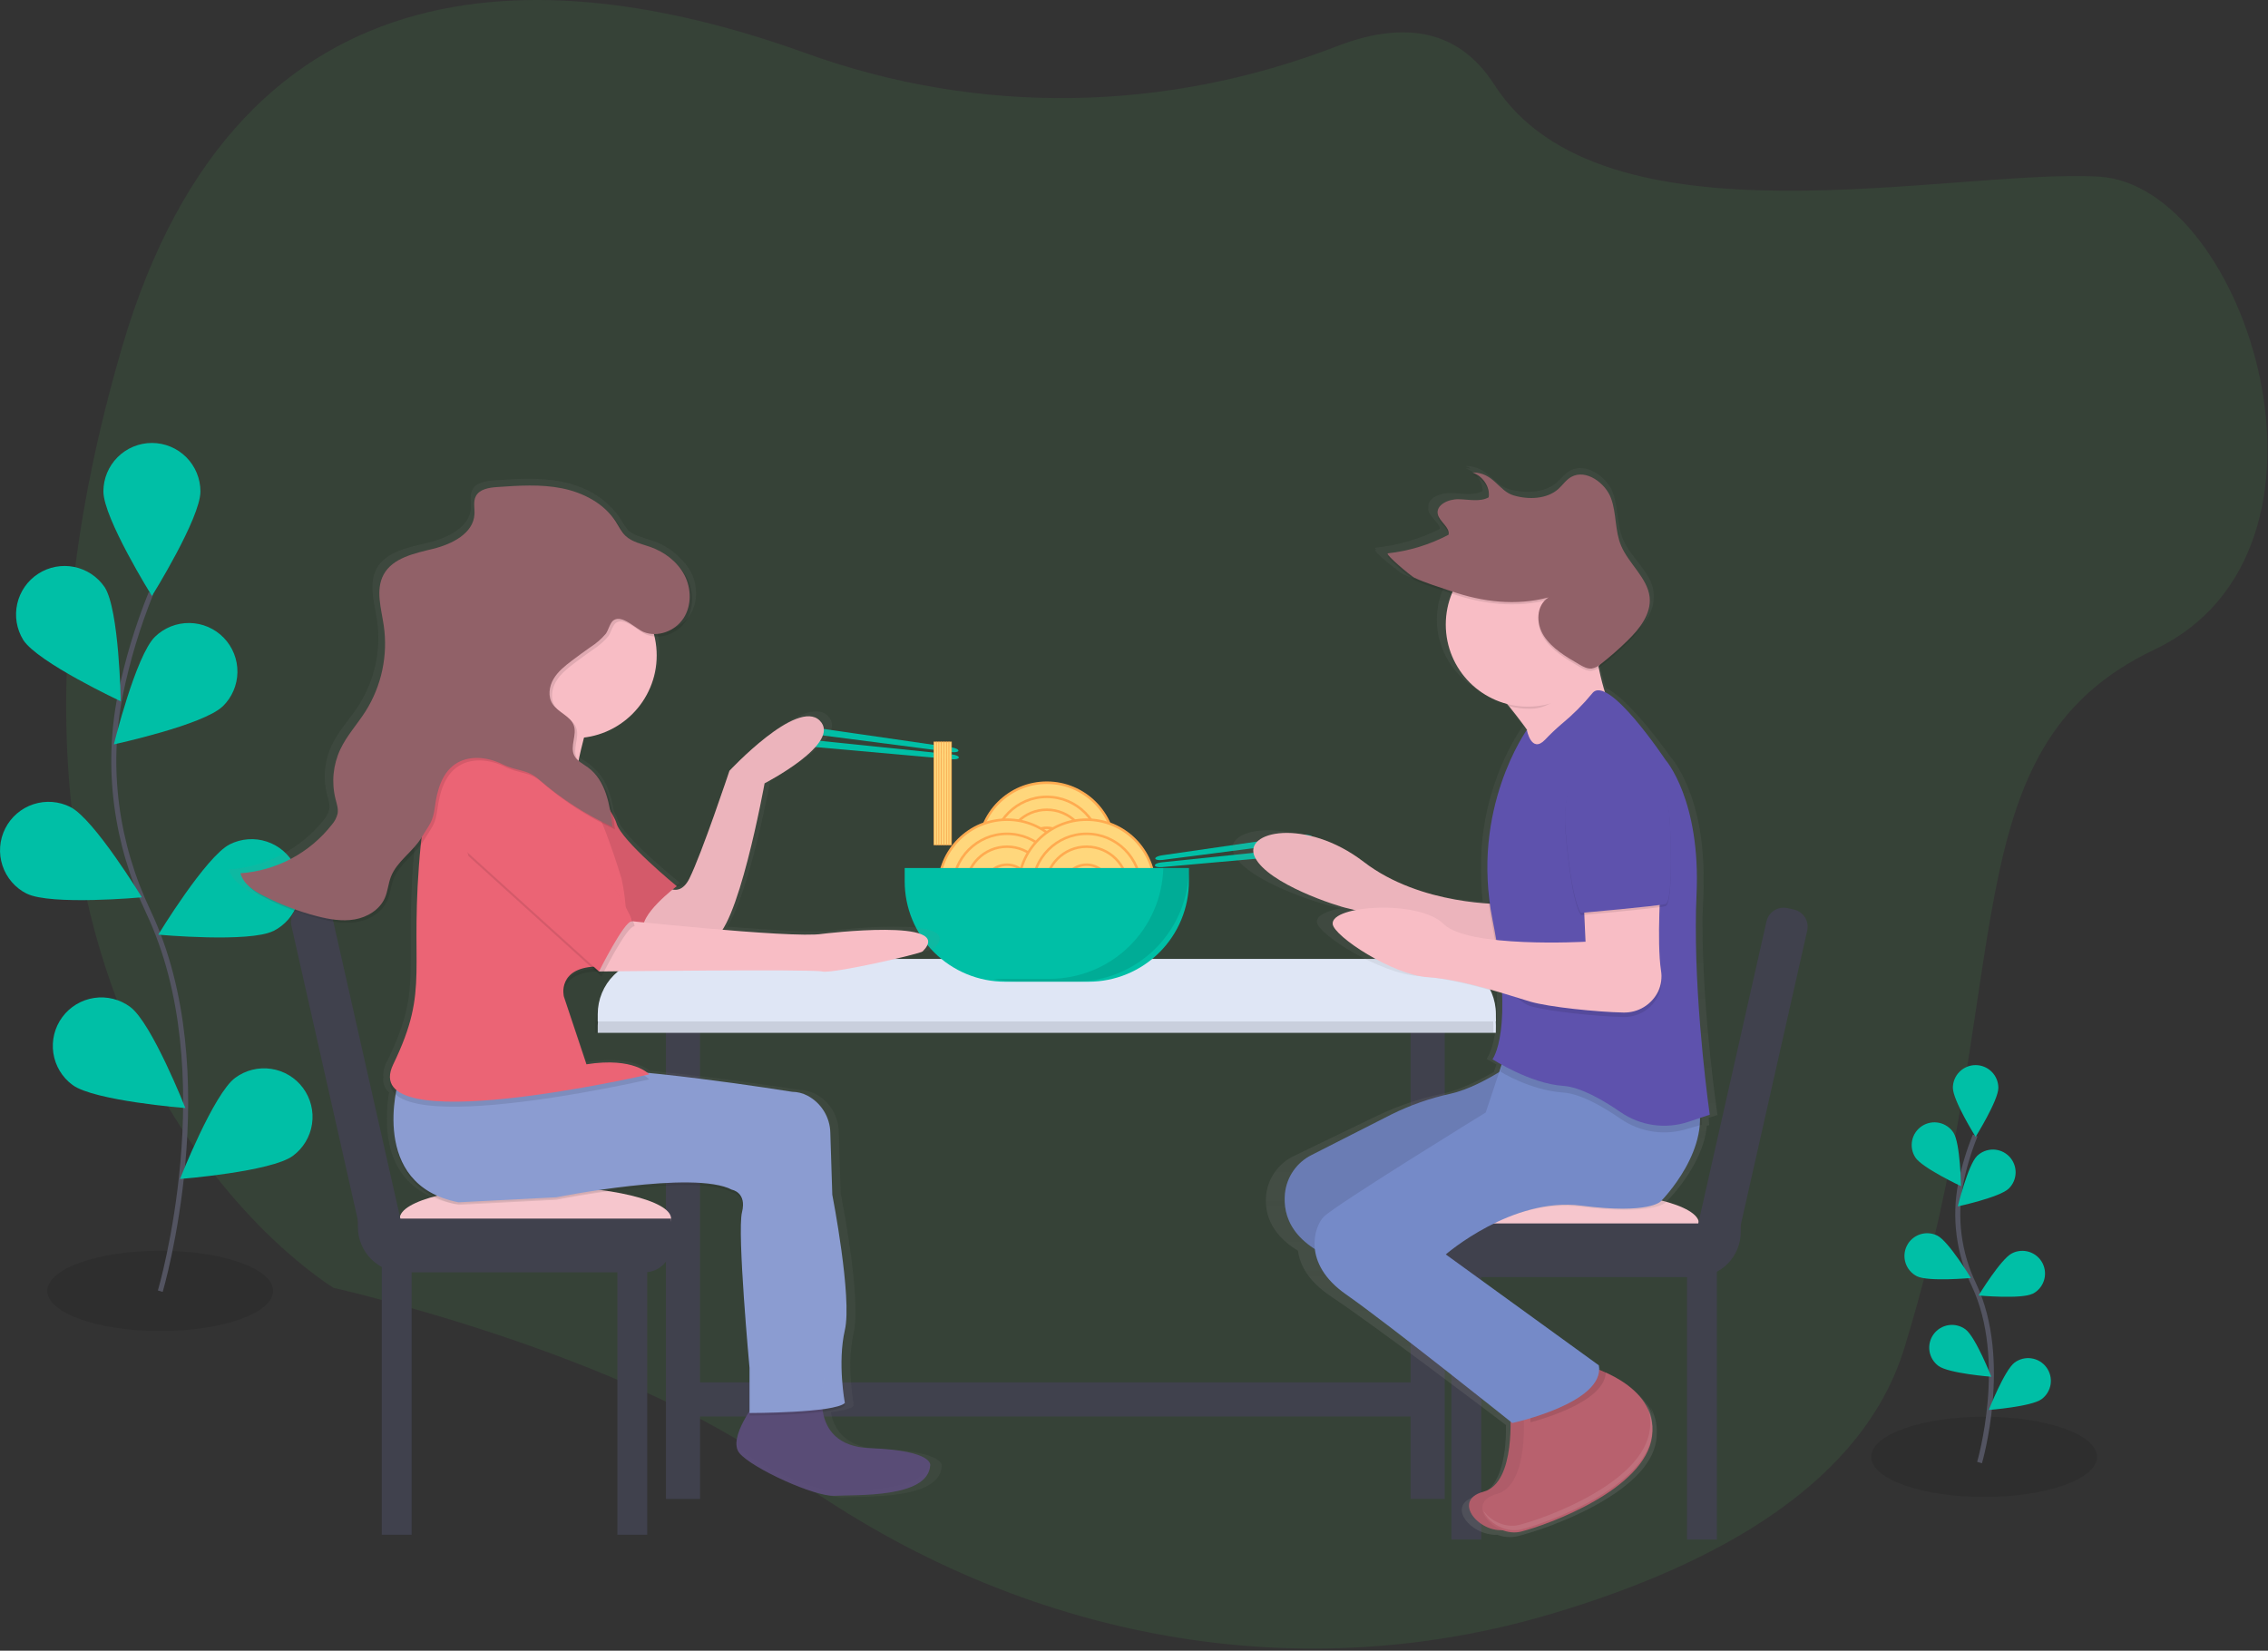 <svg width="904" height="658" viewBox="0 0 904 658" fill="none" xmlns="http://www.w3.org/2000/svg">
<rect x="0" y="0" width="904" height="658" fill="#333333" stroke="none"/>
<g clip-path="url(#clip0)">
<path opacity="0.1" d="M63.87 530.57C88.723 530.57 108.87 523.407 108.87 514.57C108.87 505.733 88.723 498.57 63.87 498.57C39.017 498.57 18.87 505.733 18.87 514.57C18.87 523.407 39.017 530.57 63.87 530.57Z" fill="black"/>
<path opacity="0.1" d="M790.85 596.72C815.703 596.72 835.85 589.557 835.85 580.72C835.85 571.883 815.703 564.72 790.85 564.72C765.997 564.72 745.85 571.883 745.85 580.72C745.85 589.557 765.997 596.72 790.85 596.72Z" fill="black"/>
<path opacity="0.1" d="M532.89 18.43C464.41 44.88 390.18 46.11 321.23 21.21C223.51 -14.07 95.89 -23.1 48.6 138.57C-32.11 414.78 133.01 513.37 133.01 513.37C133.01 513.37 248.29 539.21 312.12 585.9C402.79 652.22 513.83 674.39 618.43 643.29C685.32 623.4 742.65 590.77 759.04 537.38C804.88 388.06 775.78 298.31 858.74 258.94C941.7 219.57 895.54 73.72 836.54 70.41C777.54 67.1 638.54 100.93 595.54 33.64C580.21 9.75 556.76 9.2 532.89 18.43Z" fill="#53CD5F"/>
<path d="M789.03 582.99C789.03 582.99 801.03 542.15 786.77 512.09C780.697 499.52 778.865 485.319 781.55 471.62C782.876 465.125 784.794 458.765 787.28 452.62" stroke="#535461" stroke-width="2" stroke-miterlimit="10"/>
<path d="M778.4 433.63C778.4 438.63 787.46 453.15 787.46 453.15C787.46 453.15 796.52 438.64 796.52 433.63C796.52 431.226 795.565 428.92 793.865 427.22C792.165 425.52 789.859 424.565 787.455 424.565C785.051 424.565 782.745 425.52 781.045 427.22C779.345 428.92 778.39 431.226 778.39 433.63H778.4Z" fill="#00BFA6"/>
<path d="M763.42 461.36C766.14 465.56 781.64 472.82 781.64 472.82C781.64 472.82 781.36 455.71 778.64 451.51C777.993 450.511 777.156 449.65 776.176 448.975C775.197 448.299 774.094 447.824 772.93 447.575C771.767 447.326 770.565 447.309 769.395 447.524C768.225 447.74 767.109 448.183 766.11 448.83C765.111 449.477 764.25 450.314 763.575 451.294C762.899 452.273 762.424 453.376 762.175 454.54C761.926 455.704 761.909 456.905 762.124 458.075C762.34 459.245 762.783 460.361 763.43 461.36H763.42Z" fill="#00BFA6"/>
<path d="M764.07 508.73C768.54 510.98 785.58 509.43 785.58 509.43C785.58 509.43 776.7 494.8 772.23 492.55C770.084 491.468 767.597 491.283 765.314 492.035C763.032 492.787 761.142 494.414 760.06 496.56C758.978 498.706 758.792 501.193 759.544 503.476C760.296 505.758 761.924 507.648 764.07 508.73V508.73Z" fill="#00BFA6"/>
<path d="M772.64 544.47C776.64 547.47 793.72 548.79 793.72 548.79C793.72 548.79 787.44 532.87 783.42 529.9C781.488 528.47 779.067 527.867 776.69 528.222C774.313 528.578 772.174 529.863 770.745 531.795C769.315 533.727 768.712 536.148 769.067 538.525C769.423 540.902 770.708 543.04 772.64 544.47V544.47Z" fill="#00BFA6"/>
<path d="M800.66 473.79C797.07 477.28 780.34 480.89 780.34 480.89C780.34 480.89 784.44 464.28 788.03 460.79C789.754 459.115 792.073 458.194 794.476 458.228C796.879 458.263 799.17 459.251 800.845 460.975C802.52 462.699 803.441 465.018 803.407 467.421C803.372 469.824 802.384 472.115 800.66 473.79V473.79Z" fill="#00BFA6"/>
<path d="M810.15 515.7C805.68 517.95 788.64 516.4 788.64 516.4C788.64 516.4 797.52 501.77 801.99 499.57C804.136 498.488 806.623 498.302 808.906 499.054C811.188 499.807 813.078 501.434 814.16 503.58C815.242 505.726 815.427 508.213 814.675 510.495C813.923 512.778 812.296 514.668 810.15 515.75V515.7Z" fill="#00BFA6"/>
<path d="M813.78 557.71C809.78 560.71 792.7 562.03 792.7 562.03C792.7 562.03 798.98 546.11 803 543.14C804.932 541.71 807.353 541.107 809.73 541.462C812.107 541.818 814.245 543.103 815.675 545.035C817.105 546.967 817.708 549.388 817.353 551.765C816.997 554.142 815.712 556.28 813.78 557.71V557.71Z" fill="#00BFA6"/>
<path d="M63.89 514.69C63.89 514.69 89.58 427.57 59.09 363.37C46.29 336.44 42.09 306.22 47.96 277C50.79 263.141 54.884 249.571 60.19 236.46" stroke="#535461" stroke-width="2" stroke-miterlimit="10"/>
<path d="M41.22 195.91C41.22 206.59 60.56 237.57 60.56 237.57C60.56 237.57 79.89 206.57 79.89 195.91C79.89 190.781 77.852 185.862 74.225 182.235C70.599 178.608 65.679 176.57 60.55 176.57C55.421 176.57 50.502 178.608 46.875 182.235C43.248 185.862 41.21 190.781 41.21 195.91H41.22Z" fill="#00BFA6"/>
<path d="M9.25 255.08C15.06 264.08 48.13 279.54 48.13 279.54C48.13 279.54 47.53 243.02 41.72 234.06C38.878 229.886 34.516 226.989 29.566 225.989C24.616 224.988 19.471 225.963 15.231 228.706C10.991 231.448 7.991 235.74 6.874 240.665C5.756 245.589 6.609 250.756 9.25 255.06V255.08Z" fill="#00BFA6"/>
<path d="M10.64 356.2C20.18 361.01 56.55 357.69 56.55 357.69C56.55 357.69 37.55 326.47 28.06 321.69C25.792 320.546 23.321 319.86 20.788 319.671C18.255 319.483 15.71 319.795 13.297 320.589C10.885 321.384 8.652 322.647 6.728 324.304C4.803 325.962 3.224 327.982 2.08 330.25C0.936 332.518 0.25 334.989 0.061 337.522C-0.127 340.055 0.185 342.6 0.979 345.013C2.585 349.885 6.06 353.92 10.64 356.23V356.2Z" fill="#00BFA6"/>
<path d="M28.89 432.47C37.48 438.82 73.89 441.69 73.89 441.69C73.89 441.69 60.49 407.69 51.89 401.37C47.766 398.32 42.599 397.033 37.526 397.793C32.453 398.552 27.89 401.296 24.84 405.42C21.79 409.544 20.503 414.711 21.263 419.784C22.022 424.857 24.766 429.42 28.89 432.47V432.47Z" fill="#00BFA6"/>
<path d="M88.74 281.57C81.08 289.01 45.38 296.72 45.38 296.72C45.38 296.72 54.12 261.26 61.78 253.82C65.46 250.24 70.411 248.268 75.545 248.338C80.679 248.408 85.575 250.515 89.155 254.195C92.735 257.875 94.707 262.826 94.637 267.96C94.567 273.094 92.46 277.99 88.78 281.57H88.74Z" fill="#00BFA6"/>
<path d="M108.99 371.08C99.45 375.89 63.08 372.57 63.08 372.57C63.08 372.57 82.08 341.35 91.57 336.57C93.838 335.426 96.309 334.74 98.842 334.551C101.375 334.363 103.92 334.674 106.333 335.469C108.745 336.264 110.978 337.527 112.902 339.184C114.827 340.842 116.406 342.862 117.55 345.13C118.694 347.398 119.38 349.869 119.569 352.402C119.757 354.935 119.446 357.48 118.651 359.893C117.856 362.305 116.594 364.538 114.936 366.462C113.278 368.387 111.258 369.966 108.99 371.11V371.08Z" fill="#00BFA6"/>
<path d="M116.74 460.74C108.15 467.09 71.74 469.96 71.74 469.96C71.74 469.96 85.14 435.96 93.74 429.64C97.864 426.59 103.031 425.303 108.104 426.063C113.177 426.822 117.74 429.566 120.79 433.69C123.84 437.814 125.127 442.981 124.367 448.054C123.608 453.127 120.864 457.69 116.74 460.74V460.74Z" fill="#00BFA6"/>
<path d="M379.15 299.79L323.42 292.57C321.16 292.28 319.42 291.42 319.48 290.67C319.58 289.92 321.48 289.57 323.79 289.9L379.4 297.95C380.93 298.17 382.09 298.75 382.02 299.26C381.95 299.74 380.67 299.99 379.15 299.79Z" fill="#00BFA6"/>
<path d="M379.5 300.74L323.6 294.96C321.33 294.73 319.4 295.15 319.33 295.9C319.26 296.65 321.07 297.44 323.33 297.64L379.33 302.64C380.87 302.78 382.13 302.48 382.18 301.97C382.22 301.43 381.03 300.9 379.5 300.74Z" fill="#00BFA6"/>
<path d="M463.36 342.79L519.08 335.57C521.34 335.28 523.08 334.42 523.02 333.67C522.92 332.92 521.02 332.57 518.71 332.9L463.1 340.95C461.57 341.17 460.41 341.75 460.48 342.26C460.55 342.74 461.83 342.99 463.36 342.79Z" fill="#00BFA6"/>
<path d="M463 343.74L518.9 337.96C521.17 337.73 523.1 338.15 523.17 338.9C523.24 339.65 521.43 340.44 519.17 340.64L463.17 345.64C461.63 345.78 460.37 345.48 460.32 344.97C460.28 344.43 461.47 343.9 463 343.74Z" fill="#00BFA6"/>
<path d="M279.03 402.64H265.44V597.5H279.03V402.64Z" fill="#40414D"/>
<path d="M575.85 402.64H562.26V597.5H575.85V402.64Z" fill="#40414D"/>
<path d="M260.25 386.78H574.25C580.085 386.78 585.681 389.098 589.806 393.224C593.932 397.349 596.25 402.945 596.25 408.78V411.7H238.25V408.78C238.25 402.945 240.568 397.349 244.694 393.224C248.819 389.098 254.415 386.78 260.25 386.78V386.78Z" fill="#DFE6F5"/>
<path opacity="0.1" d="M259.25 386.78H573.25C579.085 386.78 584.681 389.098 588.806 393.224C592.932 397.349 595.25 402.945 595.25 408.78V411.7H237.25V408.78C237.25 402.945 239.568 397.349 243.694 393.224C247.819 389.098 253.415 386.78 259.25 386.78V386.78Z" fill="black"/>
<path d="M260.25 382.24H574.25C580.085 382.24 585.681 384.558 589.806 388.684C593.932 392.809 596.25 398.405 596.25 404.24V407.16H238.25V404.24C238.25 398.405 240.568 392.809 244.694 388.684C248.819 384.558 254.415 382.24 260.25 382.24Z" fill="#DFE6F5"/>
<path d="M417.25 366.38C432.267 366.38 444.44 354.207 444.44 339.19C444.44 324.173 432.267 312 417.25 312C402.233 312 390.06 324.173 390.06 339.19C390.06 354.207 402.233 366.38 417.25 366.38Z" fill="#FFD77C" stroke="#FFAB50" stroke-miterlimit="10"/>
<path d="M417.25 360.74C429.152 360.74 438.8 351.092 438.8 339.19C438.8 327.288 429.152 317.64 417.25 317.64C405.348 317.64 395.7 327.288 395.7 339.19C395.7 351.092 405.348 360.74 417.25 360.74Z" fill="#FFD77C" stroke="#FFAB50" stroke-miterlimit="10"/>
<path d="M417.25 355.61C426.319 355.61 433.67 348.259 433.67 339.19C433.67 330.121 426.319 322.77 417.25 322.77C408.181 322.77 400.83 330.121 400.83 339.19C400.83 348.259 408.181 355.61 417.25 355.61Z" fill="#FFD77C" stroke="#FFAB50" stroke-miterlimit="10"/>
<path d="M417.25 348.42C422.348 348.42 426.48 344.288 426.48 339.19C426.48 334.092 422.348 329.96 417.25 329.96C412.152 329.96 408.02 334.092 408.02 339.19C408.02 344.288 412.152 348.42 417.25 348.42Z" fill="#FFD77C" stroke="#FFAB50" stroke-miterlimit="10"/>
<path d="M401.39 381.11C416.407 381.11 428.58 368.937 428.58 353.92C428.58 338.903 416.407 326.73 401.39 326.73C386.373 326.73 374.2 338.903 374.2 353.92C374.2 368.937 386.373 381.11 401.39 381.11Z" fill="#FFD77C" stroke="#FFAB50" stroke-miterlimit="10"/>
<path d="M401.39 375.47C413.292 375.47 422.94 365.822 422.94 353.92C422.94 342.018 413.292 332.37 401.39 332.37C389.488 332.37 379.84 342.018 379.84 353.92C379.84 365.822 389.488 375.47 401.39 375.47Z" fill="#FFD77C" stroke="#FFAB50" stroke-miterlimit="10"/>
<path d="M401.39 370.34C410.459 370.34 417.81 362.989 417.81 353.92C417.81 344.851 410.459 337.5 401.39 337.5C392.321 337.5 384.97 344.851 384.97 353.92C384.97 362.989 392.321 370.34 401.39 370.34Z" fill="#FFD77C" stroke="#FFAB50" stroke-miterlimit="10"/>
<path d="M401.39 363.15C406.488 363.15 410.62 359.018 410.62 353.92C410.62 348.822 406.488 344.69 401.39 344.69C396.292 344.69 392.16 348.822 392.16 353.92C392.16 359.018 396.292 363.15 401.39 363.15Z" fill="#FFD77C" stroke="#FFAB50" stroke-miterlimit="10"/>
<path d="M433.11 381.11C448.127 381.11 460.3 368.937 460.3 353.92C460.3 338.903 448.127 326.73 433.11 326.73C418.093 326.73 405.92 338.903 405.92 353.92C405.92 368.937 418.093 381.11 433.11 381.11Z" fill="#FFD77C" stroke="#FFAB50" stroke-miterlimit="10"/>
<path d="M433.11 375.47C445.012 375.47 454.66 365.822 454.66 353.92C454.66 342.018 445.012 332.37 433.11 332.37C421.208 332.37 411.56 342.018 411.56 353.92C411.56 365.822 421.208 375.47 433.11 375.47Z" fill="#FFD77C" stroke="#FFAB50" stroke-miterlimit="10"/>
<path d="M433.11 370.34C442.179 370.34 449.53 362.989 449.53 353.92C449.53 344.851 442.179 337.5 433.11 337.5C424.041 337.5 416.69 344.851 416.69 353.92C416.69 362.989 424.041 370.34 433.11 370.34Z" fill="#FFD77C" stroke="#FFAB50" stroke-miterlimit="10"/>
<path d="M433.11 363.15C438.208 363.15 442.34 359.018 442.34 353.92C442.34 348.822 438.208 344.69 433.11 344.69C428.012 344.69 423.88 348.822 423.88 353.92C423.88 359.018 428.012 363.15 433.11 363.15Z" fill="#FFD77C" stroke="#FFAB50" stroke-miterlimit="10"/>
<path d="M360.6 346H473.89V351.32C473.89 356.573 472.855 361.774 470.845 366.627C468.835 371.48 465.889 375.89 462.174 379.604C458.46 383.319 454.05 386.265 449.197 388.275C444.344 390.285 439.143 391.32 433.89 391.32H400.6C395.347 391.32 390.146 390.285 385.293 388.275C380.44 386.265 376.03 383.319 372.316 379.604C368.601 375.89 365.655 371.48 363.645 366.627C361.635 361.774 360.6 356.573 360.6 351.32V346Z" fill="#00BFA6"/>
<path opacity="0.1" d="M463.67 345.99C463.375 357.807 458.474 369.04 450.013 377.294C441.552 385.548 430.2 390.168 418.38 390.17H395.89C399.171 390.919 402.525 391.302 405.89 391.31H428.55C434.503 391.313 440.399 390.142 445.899 387.866C451.4 385.59 456.399 382.252 460.609 378.043C464.819 373.835 468.159 368.838 470.438 363.338C472.717 357.838 473.89 351.943 473.89 345.99H463.67Z" fill="black"/>
<path d="M569.06 564.64V551.05H274.5V564.64H569.06Z" fill="#40414D"/>
<path d="M164.06 503.59H152.17V611.77H164.06V503.59Z" fill="#40414D"/>
<path d="M257.97 503.59H246.08V611.77H257.97V503.59Z" fill="#40414D"/>
<path d="M267.49 485.76C267.49 492.98 243.01 498.84 212.81 498.84C182.61 498.84 159.32 492.99 159.32 485.76C159.32 478.53 182.61 472.68 212.81 472.68C243.01 472.68 267.49 478.57 267.49 485.76Z" fill="#F6C6CD"/>
<path d="M142.66 485.75H267.48V496.65C267.48 499.435 266.374 502.105 264.405 504.075C262.436 506.044 259.765 507.15 256.98 507.15H160.66C155.886 507.15 151.308 505.254 147.932 501.878C144.556 498.502 142.66 493.924 142.66 489.15V485.75Z" fill="#40414D"/>
<path d="M121.463 360.671L124.038 360.089C125.849 359.68 127.749 360.008 129.318 360.999C130.888 361.991 131.999 363.565 132.408 365.376L163.582 503.481L159.68 504.362C156.405 505.102 152.97 504.509 150.131 502.716C147.293 500.923 145.283 498.076 144.543 494.8L116.157 369.044C115.954 368.146 115.931 367.217 116.088 366.309C116.245 365.402 116.579 364.534 117.072 363.756C117.565 362.978 118.207 362.305 118.96 361.776C119.714 361.246 120.564 360.871 121.463 360.671Z" fill="#40414D"/>
<path d="M672.43 613.69H684.32V505.51H672.43V613.69Z" fill="#40414D"/>
<path d="M578.52 613.69H590.41V505.51H578.52V613.69Z" fill="#40414D"/>
<path d="M569.02 487.68C569.02 494.9 593.5 500.76 623.7 500.76C653.9 500.76 677.19 494.91 677.19 487.68C677.19 480.45 653.89 474.57 623.7 474.57C593.51 474.57 569.02 480.46 569.02 487.68Z" fill="#F6C6CD"/>
<path d="M675.83 509.08H579.51C576.725 509.08 574.055 507.974 572.085 506.005C570.116 504.036 569.01 501.365 569.01 498.58V487.68H693.83V491.08C693.83 495.854 691.934 500.432 688.558 503.808C685.182 507.184 680.604 509.08 675.83 509.08Z" fill="#40414D"/>
<path d="M676.827 506.281L672.926 505.401L704.104 367.276C704.513 365.465 705.624 363.891 707.194 362.899C708.763 361.908 710.663 361.58 712.474 361.989L715.049 362.57C716.86 362.979 718.434 364.091 719.426 365.66C720.417 367.23 720.744 369.129 720.336 370.94L691.945 496.715C691.206 499.987 689.199 502.832 686.365 504.626C683.531 506.419 680.1 507.015 676.827 506.281V506.281Z" fill="#40414D"/>
<path d="M681.06 445.57L684.57 444.46C684.57 444.46 678.57 404.38 678.63 368.46C678.63 367.46 678.63 366.39 678.63 365.36C678.7 363.12 678.78 360.9 678.89 358.73C679.03 355.95 679.06 353.3 679.04 350.73C679.37 316.14 665.74 301.53 665.74 301.53C665.74 301.53 649.74 278.71 640.15 274.27C639.32 271.67 638.37 268.33 637.53 264.45C637.84 264.24 638.14 264.03 638.43 263.81C642.391 260.872 646.18 257.71 649.78 254.34C654.7 249.73 659.42 244.11 659.16 237.77C659.187 237.153 659.167 236.534 659.1 235.92C658.19 228.27 650.24 222.51 647.03 215.26C644.33 209.17 645.14 202.39 642.78 196.21C640.42 190.03 632.18 184.28 625.96 187.53C623.67 188.73 622.29 190.85 620.38 192.46C615.64 196.46 608 196.83 601.52 195.01C595.04 193.19 593.12 185.77 584.06 185.75C584.864 186.02 585.633 186.386 586.35 186.84C585.593 186.712 584.827 186.646 584.06 186.64C585.903 187.223 587.537 188.328 588.765 189.82C589.993 191.313 590.763 193.129 590.98 195.05C590.966 195.291 590.939 195.532 590.9 195.77C587.28 197.72 582.52 196.61 578.18 196.54C573.84 196.47 568.9 198.66 569.33 202.21C569.257 202.613 569.257 203.027 569.33 203.43C569.9 206.12 573.5 208.15 573.94 210.64C573.94 210.71 573.94 210.77 573.94 210.84C565.909 214.853 557.22 217.387 548.29 218.32C548 218.32 548.13 218.67 548.55 219.18H548.29C546.66 219.35 558.06 228.36 559.36 228.95C564.12 231.11 569.81 232.7 574.85 234.36L575.29 234.5C573.592 238.445 572.717 242.695 572.72 246.99C572.72 262.39 583.79 275.33 598.78 278.99C601.58 282.26 604.52 285.85 607.2 289.42H607.01C607.01 289.42 589.78 312.34 590.33 346.57C590.281 350.86 590.508 355.149 591.01 359.41C579.93 358.78 556.12 355.86 538.01 342.6C513.58 324.73 486.33 330.09 492.01 340.81C497.69 351.53 526.78 360.46 531.47 361.36C531.91 361.44 532.93 361.68 534.39 362.04C528.61 363.13 524.65 365.04 524.89 367.61C525.36 372.52 550.26 388.16 565.29 389.05C575.22 389.64 587.17 392.7 596.6 395.39C597.51 415.94 592.54 422.1 592.54 422.1C592.54 422.1 594.02 423.01 596.47 424.3L595.42 427.3C589.32 430.82 581.8 434.49 574.96 435.97C566.244 437.761 557.771 440.581 549.72 444.37L515.89 460.72C512.869 462.122 510.255 464.27 508.295 466.963C506.336 469.656 505.095 472.804 504.69 476.11C503.95 483.04 506.04 491.7 517.36 498.57C518.06 504.2 521.5 510.77 530.53 516.79C548.03 528.43 594.02 563.3 600.28 568.06C600.4 576.57 599.28 593.64 588.78 596.3C575.62 599.64 586.21 612.3 596.85 611.8C599.375 612.755 602.123 612.957 604.76 612.38C616.04 609.7 657.38 595.38 660.2 573.96C660.317 573.031 660.371 572.096 660.36 571.16C660.524 567.508 659.613 563.889 657.74 560.75C658.181 561.718 658.539 562.721 658.81 563.75C655.39 555.95 647.06 551.05 640.58 548.29C640.58 548.22 640.58 548.14 640.58 548.07C639.58 547.68 638.58 547.36 637.76 547.07C637.777 546.49 637.733 545.911 637.63 545.34L572.8 500.67C572.8 500.67 600.99 477.44 630.12 481.02C659.25 484.6 663.89 479.31 663.89 479.31C663.89 479.31 678.83 465.1 680.33 448.74L681.27 448.49C681.27 448.49 681.2 447.46 681.06 445.57Z" fill="url(#paint0_linear)"/>
<path d="M601.89 561.92C601.89 561.92 604.54 591.09 591.28 594.63C578.02 598.17 590.4 612.31 601 609.63C611.6 606.95 650.51 592.83 653.16 571.63C655.81 550.43 626.64 543.34 626.64 543.34L601.89 561.92Z" fill="#B8616E"/>
<path opacity="0.05" d="M601.89 561.92C601.89 561.92 604.54 591.09 591.28 594.63C578.02 598.17 590.4 612.31 601 609.63C611.6 606.95 650.51 592.83 653.16 571.63C655.81 550.43 626.64 543.34 626.64 543.34L601.89 561.92Z" fill="black"/>
<path d="M607.22 562.8C607.22 562.8 609.87 591.97 596.61 595.51C583.35 599.05 595.73 613.19 606.33 610.51C616.93 607.83 655.84 593.71 658.49 572.51C661.14 551.31 631.97 544.22 631.97 544.22L607.22 562.8Z" fill="#B8616E"/>
<path opacity="0.1" d="M634.62 545.12L609.89 563.69C609.89 563.69 610 564.95 610.07 566.96C619.41 564.4 639.76 557.6 640.07 546.96C638.292 546.238 636.472 545.624 634.62 545.12V545.12Z" fill="black"/>
<path d="M619.15 290.95H608.54V298.91H619.15V290.95Z" fill="#F8BDC5"/>
<path d="M608.99 419.57C608.99 419.57 592.14 432.81 578.3 435.95C570.071 437.731 562.094 440.522 554.55 444.26L522.72 460.44C519.829 461.894 517.35 464.05 515.508 466.711C513.667 469.372 512.522 472.452 512.18 475.67C511.27 484.67 514.89 496.51 536.49 503.55L604.56 560.13L625.78 542.45L553.29 486.77L608.99 452.29V419.57Z" fill="#758AC8"/>
<path opacity="0.1" d="M608.99 419.57C608.99 419.57 592.14 432.81 578.3 435.95C570.071 437.731 562.094 440.522 554.55 444.26L522.72 460.44C519.829 461.894 517.35 464.05 515.508 466.711C513.667 469.372 512.522 472.452 512.18 475.67C511.27 484.67 514.89 496.51 536.49 503.55L604.56 560.13L625.78 542.45L553.29 486.77L608.99 452.29V419.57Z" fill="black"/>
<path d="M599.26 360.35C599.26 360.35 566.55 361.23 543.56 343.55C520.57 325.87 494.94 331.17 500.24 341.78C505.54 352.39 532.95 361.23 537.37 362.11C541.79 362.99 605.44 380.68 605.44 380.68L599.26 360.35Z" fill="#F8BDC5"/>
<path opacity="0.05" d="M599.26 360.35C599.26 360.35 566.55 361.23 543.56 343.55C520.57 325.87 494.94 331.17 500.24 341.78C505.54 352.39 532.95 361.23 537.37 362.11C541.79 362.99 605.44 380.68 605.44 380.68L599.26 360.35Z" fill="black"/>
<path d="M602.8 411.63L592.19 443.46C592.19 443.46 532.52 480.15 527.65 485.01C523.87 488.79 518.81 503.58 536.49 515.95C554.17 528.32 602.79 567.23 602.79 567.23C602.79 567.23 639.92 559.23 637.27 544.23L576.27 500.03C576.27 500.03 602.79 477.03 630.2 480.58C657.61 484.13 662.03 478.81 662.03 478.81C662.03 478.81 683.25 457.57 676.17 437.27C669.09 416.97 602.8 411.63 602.8 411.63Z" fill="#758AC8"/>
<path d="M589.54 267.57C589.54 267.57 619.6 300.28 617.83 310C616.06 319.72 641.7 281.71 641.7 281.71C641.7 281.71 633.7 262.26 635.51 241.04L589.54 267.57Z" fill="#F8BDC5"/>
<path opacity="0.1" d="M615.77 297.57C617.821 295.405 619.98 293.346 622.24 291.4C626.763 287.69 630.913 283.547 634.63 279.03C640.82 271.03 663.8 305.55 663.8 305.55C663.8 305.55 677.94 321.46 676.18 359.48C674.42 397.5 678.39 448.33 678.39 448.33L673.04 449.82C668.534 451.324 663.739 451.759 659.036 451.091C654.333 450.422 649.849 448.669 645.94 445.97C638.88 441.09 629.94 435.97 623.14 435.51C609.88 434.63 597.94 427.11 597.94 427.11C597.94 427.11 603.69 413.41 594.85 369.2C586.01 324.99 608.54 293.57 608.54 293.57C608.54 293.57 610.32 303.19 615.77 297.57Z" fill="black"/>
<path d="M681.48 444.34L676.18 446.11L673.03 447.16C668.524 448.665 663.729 449.1 659.026 448.432C654.322 447.764 649.839 446.01 645.93 443.31C638.88 438.44 629.93 433.31 623.13 432.85C609.89 431.96 594.89 422.24 594.89 422.24C594.89 422.24 603.73 410.75 594.89 366.54C586.05 322.33 608.59 290.95 608.59 290.95C608.59 290.95 610.37 300.52 615.82 294.89C617.866 292.727 620.022 290.671 622.28 288.73C626.803 285.021 630.953 280.877 634.67 276.36C640.86 268.36 663.84 302.88 663.84 302.88C663.84 302.88 677.98 318.79 676.22 356.81C676.03 360.81 675.95 364.93 675.94 369.1C675.81 404.68 681.48 444.34 681.48 444.34Z" fill="#5E52AD"/>
<path opacity="0.1" d="M631.09 357.7L631.97 377.15C631.97 377.15 585.11 379.8 575.39 370.08C565.67 360.36 601.89 398.67 609.89 401.02C617.4 403.23 636.79 405.18 646.96 405.38C649.865 405.474 652.735 404.721 655.221 403.214C657.706 401.706 659.7 399.509 660.96 396.89C662.145 394.312 662.529 391.438 662.06 388.64C660.29 377.15 662.06 352.39 662.06 352.39L631.09 357.7Z" fill="black"/>
<path d="M631.09 355.93L631.97 375.38C631.97 375.38 585.11 378.03 575.39 368.31C565.67 358.59 530.5 360.74 531.19 368.31C531.63 373.17 555.06 388.64 569.19 389.53C583.32 390.42 601.89 396.9 609.89 399.25C617.4 401.46 636.79 403.41 646.96 403.61C649.865 403.703 652.735 402.951 655.221 401.444C657.706 399.936 659.7 397.739 660.96 395.12C662.145 392.542 662.529 389.668 662.06 386.87C660.29 375.38 662.06 350.62 662.06 350.62L631.09 355.93Z" fill="#F8BDC5"/>
<path opacity="0.1" d="M641.7 299.35C641.7 299.35 621.37 302 624.02 332.06C626.67 362.12 630.21 364.77 630.21 364.77C630.21 364.77 660.27 362.12 663.8 361.23C667.33 360.34 665.57 327.64 665.57 327.64C665.57 327.64 664.68 298.47 641.7 299.35Z" fill="black"/>
<path d="M641.7 298.47C641.7 298.47 621.37 301.12 624.02 331.18C626.67 361.24 630.21 363.89 630.21 363.89C630.21 363.89 660.27 361.24 663.8 360.35C667.33 359.46 665.57 326.76 665.57 326.76C665.57 326.76 664.68 297.57 641.7 298.47Z" fill="#5E52AD"/>
<path opacity="0.1" d="M634.18 260.01C632.79 253.01 635.64 250.85 636.39 241.89L590.39 268.41C590.39 268.41 595.66 274.15 601.65 281.52C604.327 282.197 607.079 282.533 609.84 282.52C621.89 282.57 628.48 269.63 634.18 260.01Z" fill="black"/>
<path d="M608.98 281.67C627.045 281.67 641.69 267.025 641.69 248.96C641.69 230.895 627.045 216.25 608.98 216.25C590.915 216.25 576.27 230.895 576.27 248.96C576.27 267.025 590.915 281.67 608.98 281.67Z" fill="#F8BDC5"/>
<path opacity="0.1" d="M617.23 239.03C612.23 242.21 612.16 249.4 615.38 254.38C618.6 259.36 624.15 262.65 629.49 265.75C631.04 266.65 632.75 267.58 634.49 267.38C635.828 267.119 637.067 266.493 638.07 265.57C641.807 262.654 645.373 259.526 648.75 256.2C653.61 251.42 658.28 245.53 657.52 238.86C656.66 231.29 649.18 225.59 646.16 218.42C643.62 212.42 644.38 205.69 642.16 199.56C639.94 193.43 632.16 187.76 626.34 190.97C624.19 192.15 622.89 194.26 621.09 195.85C616.63 199.79 609.44 200.18 603.34 198.38C597.24 196.58 595.43 189.23 586.92 189.21C591.15 190.7 594.01 195.11 593.36 199.13C589.95 201.06 585.47 199.96 581.36 199.89C577.25 199.82 572.36 202.12 573.07 205.82C573.69 208.82 578.02 211.05 577.38 214.05C569.868 218.007 561.679 220.518 553.24 221.45C551.71 221.62 562.43 230.53 563.65 231.12C568.12 233.26 573.49 234.83 578.22 236.47C591.07 240.9 604.23 242.48 617.23 239.03Z" fill="black"/>
<path d="M617.23 238.14C612.23 241.32 612.16 248.51 615.38 253.49C618.6 258.47 624.15 261.76 629.49 264.86C631.04 265.76 632.75 266.69 634.49 266.49C635.828 266.229 637.067 265.603 638.07 264.68C641.807 261.764 645.373 258.636 648.75 255.31C653.61 250.53 658.28 244.64 657.52 237.97C656.66 230.4 649.18 224.7 646.16 217.53C643.62 211.53 644.38 204.8 642.16 198.67C639.94 192.54 632.16 186.87 626.34 190.08C624.19 191.26 622.89 193.37 621.09 194.96C616.63 198.9 609.44 199.29 603.34 197.49C597.24 195.69 595.43 188.34 586.92 188.32C591.15 189.81 594.01 194.22 593.36 198.24C589.95 200.17 585.47 199.07 581.36 199C577.25 198.93 572.36 201.23 573.07 204.93C573.69 207.93 578.02 210.16 577.38 213.16C569.868 217.117 561.679 219.628 553.24 220.56C551.71 220.73 562.43 229.64 563.65 230.23C568.12 232.37 573.49 233.94 578.22 235.58C591.07 240.02 604.23 241.57 617.23 238.14Z" fill="#916168"/>
<path opacity="0.1" d="M656.18 559.46C657.6 562.734 658.094 566.335 657.61 569.87C654.96 591.09 616.06 605.23 605.45 607.87C599.86 609.27 593.77 606 591.22 602.07C592.86 606.69 599.92 611.24 606.34 609.64C616.95 606.99 655.85 592.84 658.5 571.64C659.079 567.436 658.264 563.157 656.18 559.46Z" fill="white"/>
<path d="M375.23 583.57C374.44 581.79 370.34 578.32 350.57 577.57C337.03 577.06 332.42 569.91 331.17 562.93C335.62 562.35 339.1 561.55 340.24 560.44C340.24 560.44 340.18 560.12 340.08 559.55L340.24 559.43C339.375 554.395 338.924 549.298 338.89 544.19C338.864 539.819 339.327 535.458 340.27 531.19C340.821 528.368 341.052 525.493 340.96 522.62C341.07 505.62 335.1 475.74 335.1 475.74L334.28 450.91C334.198 447.812 333.282 444.793 331.63 442.171C329.978 439.549 327.649 437.421 324.89 436.01C322.926 434.994 320.751 434.453 318.54 434.43C318.54 434.43 287.2 429.49 258.99 426.8C256.99 425.19 249.94 420.85 233.78 423.34L224.48 396.12C224.405 395.791 224.351 395.456 224.32 395.12C224.65 391.66 226.96 386.45 237.73 386.12L239.98 388.12C239.98 388.12 240.38 387.33 241.05 386.12C254.41 385.97 327.19 385.23 330.94 386.12C335.07 387.12 371.25 379.06 372.29 378.06C386.35 364.35 330.94 371 330.94 371C325.49 371.89 307.88 370.83 289.84 369.36C298.77 355.97 307.17 310.52 307.17 310.52C307.17 310.52 339.17 294.39 329.91 285.32C320.65 276.25 292.7 305.48 292.7 305.48C292.7 305.48 281.33 338.75 276.16 348.83C274.16 352.83 271.57 353.65 269.26 353.19C270.31 352.35 270.99 351.85 270.99 351.85C270.99 351.85 248.25 333.7 246.18 326.65C245.795 325.495 245.285 324.385 244.66 323.34C243.57 316.95 241.66 310.66 237 306.47C236.217 305.63 235.353 304.869 234.42 304.2C233.16 303.3 231.73 302.52 230.54 301.54C231.21 298.46 231.99 295.26 232.8 292.16C249.68 290.16 262.8 276.16 262.8 259.16C262.797 256.596 262.492 254.042 261.89 251.55C264.413 251.716 266.936 251.227 269.213 250.13C271.491 249.033 273.447 247.366 274.89 245.29C278.3 240.21 278.19 233.29 275.33 227.93C274.148 225.754 272.598 223.798 270.75 222.15C267.803 219.182 264.209 216.937 260.25 215.59C256.82 214.4 253.03 213.69 250.31 211.36C249.095 209.77 247.989 208.1 247 206.36C245.859 204.652 244.516 203.087 243 201.7C238 196.55 230.94 193.38 223.75 191.98C214.99 190.27 205.94 190.88 197.03 191.49C193.7 191.72 189.79 192.31 188.29 195.21C187.16 197.39 187.9 200 187.75 202.43C187.28 210.16 178.44 214.43 170.75 216.3C163.06 218.17 153.89 219.79 150.18 226.57C146.81 232.69 149.18 240.11 150.26 246.98C152.059 259.043 149.38 271.347 142.73 281.57C139.35 286.74 134.99 291.34 132.32 296.89C129.362 303.077 128.675 310.108 130.38 316.75C130.88 318.69 131.6 320.67 131.24 322.65C130.831 324.283 130.027 325.79 128.9 327.04C124.302 332.718 118.579 337.384 112.091 340.745C105.603 344.106 98.491 346.089 91.2 346.57C91.812 348.6 93.009 350.405 94.64 351.76C96.713 353.809 99.129 355.478 101.78 356.69C108.763 360.192 116.106 362.925 123.68 364.84C128.78 366.13 134.11 367.05 139.3 366.17C144.49 365.29 149.55 362.32 151.68 357.62C152.92 354.9 153.1 351.82 154.2 349.05C156.39 343.51 161.82 339.92 165.49 335.17C164.254 347.41 163.67 359.708 163.74 372.01C163.74 375.86 163.74 379.33 163.74 382.55C163.74 396.44 162.74 406.02 154.13 423.37C153.104 425.194 152.654 427.286 152.84 429.37C152.653 430.496 152.762 431.652 153.156 432.723C153.551 433.794 154.217 434.744 155.09 435.48C154.49 438.941 154.199 442.448 154.22 445.96C154.1 458.6 158.37 475.57 181.01 479.87L221.32 477.87C221.32 477.87 278.17 466.78 293.67 474.87C294.949 475.142 296.097 475.844 296.921 476.86C297.745 477.875 298.197 479.142 298.2 480.45C298.152 481.291 298.021 482.125 297.81 482.94C297.378 485.56 297.214 488.217 297.32 490.87C297.25 507.87 300.91 546.45 300.91 546.45V562.81C298.33 566.69 295.15 572.43 295.56 576.66C295.56 576.75 295.56 576.85 295.56 576.94C295.56 577.03 295.56 577.19 295.62 577.31C295.68 577.43 295.62 577.53 295.69 577.64C295.76 577.75 295.75 577.85 295.78 577.96C295.81 578.07 295.86 578.2 295.91 578.31C295.96 578.42 295.98 578.49 296.02 578.58C296.06 578.67 296.15 578.84 296.22 578.96L296.34 579.17C296.46 579.362 296.594 579.546 296.74 579.72C301.91 585.72 327.74 597.33 336.02 596.86C344.81 596.36 374.26 597.86 375.3 584.76C375.432 584.369 375.407 583.943 375.23 583.57V583.57Z" fill="url(#paint1_linear)"/>
<path d="M301.75 558.25C301.75 558.25 289.75 573.25 294.75 579.25C299.75 585.25 324.75 596.72 332.75 596.25C341.25 595.75 369.75 597.25 370.75 584.25C370.75 584.25 372.75 578.25 346.75 577.25C320.75 576.25 328.75 549.25 328.75 549.25L301.75 558.25Z" fill="#594C76"/>
<path opacity="0.1" d="M158.75 432.25C158.75 432.25 146.75 473.25 182.75 480.25L221.75 478.25C221.75 478.25 276.75 467.25 291.75 475.25C291.75 475.25 297.75 476.25 295.75 484.25C293.75 492.25 298.75 546.25 298.75 546.25V564.25C298.75 564.25 332.75 564.25 336.75 560.25C336.75 560.25 333.75 544.25 336.75 531.25C339.75 518.25 331.75 477.25 331.75 477.25L330.96 452.57C330.901 449.521 330.031 446.542 328.439 443.94C326.846 441.339 324.589 439.209 321.9 437.77C320.007 436.767 317.902 436.232 315.76 436.21C315.76 436.21 247.76 425.21 223.76 427.21C199.76 429.21 158.75 432.25 158.75 432.25Z" fill="black"/>
<path d="M158.75 431.25C158.75 431.25 146.75 472.25 182.75 479.25L221.75 477.25C221.75 477.25 276.75 466.25 291.75 474.25C291.75 474.25 297.75 475.25 295.75 483.25C293.75 491.25 298.75 545.25 298.75 545.25V563.25C298.75 563.25 332.75 563.25 336.75 559.25C336.75 559.25 333.75 543.25 336.75 530.25C339.75 517.25 331.75 476.25 331.75 476.25L330.96 451.57C330.901 448.521 330.031 445.542 328.439 442.94C326.846 440.339 324.589 438.209 321.9 436.77C320.007 435.767 317.902 435.232 315.76 435.21C315.76 435.21 247.76 424.21 223.76 426.21C199.76 428.21 158.75 431.25 158.75 431.25Z" fill="#8B9CD1"/>
<path d="M261.75 350.25C261.75 350.25 269.75 360.25 274.75 350.25C279.75 340.25 290.75 307.25 290.75 307.25C290.75 307.25 317.75 278.25 326.75 287.25C335.75 296.25 304.75 312.25 304.75 312.25C304.75 312.25 293.75 373.25 283.75 374.25C273.75 375.25 258.75 374.25 258.75 374.25L253.75 363.25L261.75 350.25Z" fill="#F8BDC5"/>
<path opacity="0.05" d="M261.75 350.25C261.75 350.25 269.75 360.25 274.75 350.25C279.75 340.25 290.75 307.25 290.75 307.25C290.75 307.25 317.75 278.25 326.75 287.25C335.75 296.25 304.75 312.25 304.75 312.25C304.75 312.25 293.75 373.25 283.75 374.25C273.75 375.25 258.75 374.25 258.75 374.25L253.75 363.25L261.75 350.25Z" fill="black"/>
<path d="M225.75 300.25C225.75 300.25 243.75 321.25 245.75 328.25C247.75 335.25 269.75 353.25 269.75 353.25C269.75 353.25 253.75 365.25 256.75 371.25C259.75 377.25 235.75 351.25 235.75 351.25L207.75 310.25L225.75 300.25Z" fill="#EB6475"/>
<path opacity="0.1" d="M225.75 300.25C225.75 300.25 243.75 321.25 245.75 328.25C247.75 335.25 269.75 353.25 269.75 353.25C269.75 353.25 253.75 365.25 256.75 371.25C259.75 377.25 235.75 351.25 235.75 351.25L207.75 310.25L225.75 300.25Z" fill="black"/>
<path d="M237.75 276.25C237.75 276.25 228.75 305.25 228.75 316.25C228.75 327.25 190.75 313.25 191.75 307.25C192.75 301.25 213.75 279.25 214.75 270.25C215.75 261.25 237.75 276.25 237.75 276.25Z" fill="#F8BDC5"/>
<path opacity="0.1" d="M207.75 296.25C207.75 296.25 172.75 287.25 167.75 338.25C162.75 389.25 171.75 395.25 156.75 426.25C141.75 457.25 258.75 430.25 258.75 430.25C258.75 430.25 252.75 423.25 233.75 426.25L224.75 399.25C224.75 399.25 221.75 387.25 238.75 387.25C255.75 387.25 247.75 352.25 247.75 352.25C247.75 352.25 238.75 322.25 233.75 319.25C228.75 316.25 219.75 298.25 207.75 296.25Z" fill="black"/>
<path d="M207.75 294.25C207.75 294.25 172.75 285.25 167.75 336.25C162.75 387.25 171.75 393.25 156.75 424.25C141.75 455.25 258.75 428.25 258.75 428.25C258.75 428.25 252.75 421.25 233.75 424.25L224.75 397.25C224.75 397.25 221.75 385.25 238.75 385.25C255.75 385.25 247.75 350.25 247.75 350.25C247.75 350.25 238.75 320.25 233.75 317.25C228.75 314.25 219.75 296.25 207.75 294.25Z" fill="#EB6475"/>
<path d="M242.75 366.25C242.75 366.25 315.75 374.25 327.75 372.25C327.75 372.25 381.35 365.65 367.75 379.25C366.75 380.25 331.75 388.25 327.75 387.25C323.75 386.25 238.75 387.25 238.75 387.25L237.75 377.25L242.75 366.25Z" fill="#F8BDC5"/>
<path opacity="0.1" d="M186.75 341.25L239.75 389.25C239.75 389.25 249.75 369.25 252.75 369.25C255.75 369.25 216.75 310.25 216.75 310.25C216.75 310.25 206.75 298.25 200.75 304.25C194.75 310.25 176.75 306.25 186.75 341.25Z" fill="black"/>
<path d="M185.75 339.25L238.75 387.25C238.75 387.25 248.75 367.25 251.75 367.25C254.75 367.25 215.75 308.25 215.75 308.25C215.75 308.25 205.75 296.25 199.75 302.25C193.75 308.25 175.75 304.25 185.75 339.25Z" fill="#EB6475"/>
<path d="M228.75 294.25C246.975 294.25 261.75 279.475 261.75 261.25C261.75 243.025 246.975 228.25 228.75 228.25C210.525 228.25 195.75 243.025 195.75 261.25C195.75 279.475 210.525 294.25 228.75 294.25Z" fill="#F8BDC5"/>
<path opacity="0.1" d="M257.65 252.96C263.25 255.17 270.11 252.52 273.41 247.49C276.71 242.46 276.61 235.61 273.83 230.27C271.05 224.93 265.91 221.05 260.24 219.03C256.8 217.81 252.97 217.11 250.33 214.59C248.66 213 247.67 210.85 246.42 208.91C241.75 201.63 233.42 197.33 224.95 195.64C216.48 193.95 207.72 194.55 199.1 195.15C195.88 195.38 192.1 195.96 190.64 198.84C189.55 201 190.26 203.59 190.12 206C189.67 213.67 181.12 217.92 173.65 219.76C166.18 221.6 157.52 223.33 153.88 230.09C150.62 236.16 152.95 243.52 153.96 250.34C155.687 262.253 153.106 274.391 146.68 284.57C143.41 289.7 139.2 294.26 136.61 299.77C133.745 305.927 133.081 312.882 134.73 319.47C135.22 321.4 135.91 323.36 135.57 325.32C135.178 326.931 134.403 328.423 133.31 329.67C128.927 335.278 123.417 339.904 117.135 343.249C110.853 346.594 103.939 348.584 96.84 349.09C97.98 353.38 102.13 356.09 106.08 358.09C112.82 361.557 119.923 364.267 127.26 366.17C132.19 367.45 137.35 368.36 142.37 367.49C147.39 366.62 152.28 363.67 154.37 359.01C155.57 356.31 155.75 353.26 156.81 350.5C159.2 344.31 165.57 340.57 168.99 334.88C172.26 329.44 173.53 328.8 174.36 322.52C175.19 316.24 177.02 309.46 182.18 305.77C187.58 301.9 195.18 302.64 201.18 305.61C207.18 308.58 210.89 307.42 215.9 311.78C224.689 319.415 234.525 325.753 245.11 330.6C244.11 321.88 242.5 312.15 235.42 306.96C233.42 305.47 230.89 304.33 229.83 302.05C228.14 298.42 231.03 293.99 229.72 290.2C228.41 286.41 223.43 285.01 221.22 281.57C219.34 278.65 219.85 274.68 221.61 271.68C223.37 268.68 226.15 266.46 228.92 264.36C231.38 262.5 233.873 260.683 236.4 258.91C238.683 257.461 240.733 255.674 242.48 253.61C243.48 252.24 244.14 249.24 245.53 248.27C249.03 245.85 254.41 251.69 257.65 252.96Z" fill="black"/>
<path d="M256.65 251.96C262.25 254.17 269.11 251.52 272.41 246.49C275.71 241.46 275.61 234.61 272.83 229.27C270.05 223.93 264.91 220.05 259.24 218.03C255.8 216.81 251.97 216.11 249.33 213.59C247.66 212 246.67 209.85 245.42 207.91C240.75 200.63 232.42 196.33 223.95 194.64C215.48 192.95 206.72 193.55 198.1 194.15C194.88 194.38 191.1 194.96 189.64 197.84C188.55 200 189.26 202.59 189.12 205C188.67 212.67 180.12 216.92 172.65 218.76C165.18 220.6 156.52 222.33 152.88 229.09C149.62 235.16 151.95 242.52 152.96 249.34C154.687 261.253 152.106 273.391 145.68 283.57C142.41 288.7 138.2 293.26 135.61 298.77C132.745 304.927 132.081 311.882 133.73 318.47C134.22 320.4 134.91 322.36 134.57 324.32C134.178 325.931 133.403 327.423 132.31 328.67C127.927 334.278 122.417 338.904 116.135 342.249C109.853 345.594 102.939 347.584 95.84 348.09C96.98 352.38 101.13 355.09 105.08 357.09C111.82 360.557 118.923 363.267 126.26 365.17C131.19 366.45 136.35 367.36 141.37 366.49C146.39 365.62 151.28 362.67 153.37 358.01C154.57 355.31 154.75 352.26 155.81 349.5C158.2 343.31 164.57 339.57 167.99 333.88C171.26 328.44 172.53 327.8 173.36 321.52C174.19 315.24 176.02 308.46 181.18 304.77C186.58 300.9 194.18 301.64 200.18 304.61C206.18 307.58 209.89 306.42 214.9 310.78C223.689 318.415 233.525 324.753 244.11 329.6C243.11 320.88 241.5 311.15 234.42 305.96C232.42 304.47 229.89 303.33 228.83 301.05C227.14 297.42 230.03 292.99 228.72 289.2C227.41 285.41 222.43 284.01 220.22 280.57C218.34 277.65 218.85 273.68 220.61 270.68C222.37 267.68 225.15 265.46 227.92 263.36C230.38 261.5 232.873 259.683 235.4 257.91C237.683 256.461 239.733 254.674 241.48 252.61C242.48 251.24 243.14 248.24 244.53 247.27C248.03 244.85 253.41 250.69 256.65 251.96Z" fill="#916168"/>
<g opacity="0.1">
<path opacity="0.1" d="M327.61 557.13C327.685 554.468 328.068 551.824 328.75 549.25L328.25 549.42C327.751 551.958 327.536 554.544 327.61 557.13V557.13Z" fill="white"/>
<path opacity="0.1" d="M332.75 594.25C324.75 594.72 299.75 583.25 294.75 577.25C294.093 576.437 293.69 575.45 293.59 574.41C293.443 575.253 293.471 576.118 293.67 576.95C293.87 577.782 294.237 578.565 294.75 579.25C299.75 585.25 324.75 596.72 332.75 596.25C341.25 595.75 369.75 597.25 370.75 584.25C370.825 583.891 370.775 583.517 370.61 583.19C368.32 595.17 341.04 593.76 332.75 594.25Z" fill="white"/>
</g>
<path d="M373.25 295.75H372.25V336.75H373.25V295.75Z" fill="#FFD77C" stroke="#FFAB50" stroke-width="0.25" stroke-miterlimit="10"/>
<path d="M374.25 295.75H373.25V336.75H374.25V295.75Z" fill="#FFD77C" stroke="#FFAB50" stroke-width="0.25" stroke-miterlimit="10"/>
<path d="M375.25 295.75H374.25V336.75H375.25V295.75Z" fill="#FFD77C" stroke="#FFAB50" stroke-width="0.25" stroke-miterlimit="10"/>
<path d="M376.25 295.75H375.25V336.75H376.25V295.75Z" fill="#FFD77C" stroke="#FFAB50" stroke-width="0.25" stroke-miterlimit="10"/>
<path d="M377.25 295.75H376.25V336.75H377.25V295.75Z" fill="#FFD77C" stroke="#FFAB50" stroke-width="0.25" stroke-miterlimit="10"/>
<path d="M378.25 295.75H377.25V336.75H378.25V295.75Z" fill="#FFD77C" stroke="#FFAB50" stroke-width="0.25" stroke-miterlimit="10"/>
<path d="M379.25 295.75H378.25V336.75H379.25V295.75Z" fill="#FFD77C" stroke="#FFAB50" stroke-width="0.25" stroke-miterlimit="10"/>
</g>
<defs>
<linearGradient id="paint0_linear" x1="587.89" y1="612.75" x2="587.89" y2="185.75" gradientUnits="userSpaceOnUse">
<stop stop-color="#808080" stop-opacity="0.25"/>
<stop offset="0.54" stop-color="#808080" stop-opacity="0.12"/>
<stop offset="1" stop-color="#808080" stop-opacity="0.1"/>
</linearGradient>
<linearGradient id="paint1_linear" x1="108484" y1="291779" x2="108484" y2="126939" gradientUnits="userSpaceOnUse">
<stop stop-color="#808080" stop-opacity="0.25"/>
<stop offset="0.54" stop-color="#808080" stop-opacity="0.12"/>
<stop offset="1" stop-color="#808080" stop-opacity="0.1"/>
</linearGradient>
<clipPath id="clip0">
<rect width="903.77" height="657.14" fill="white"/>
</clipPath>
</defs>
</svg>
